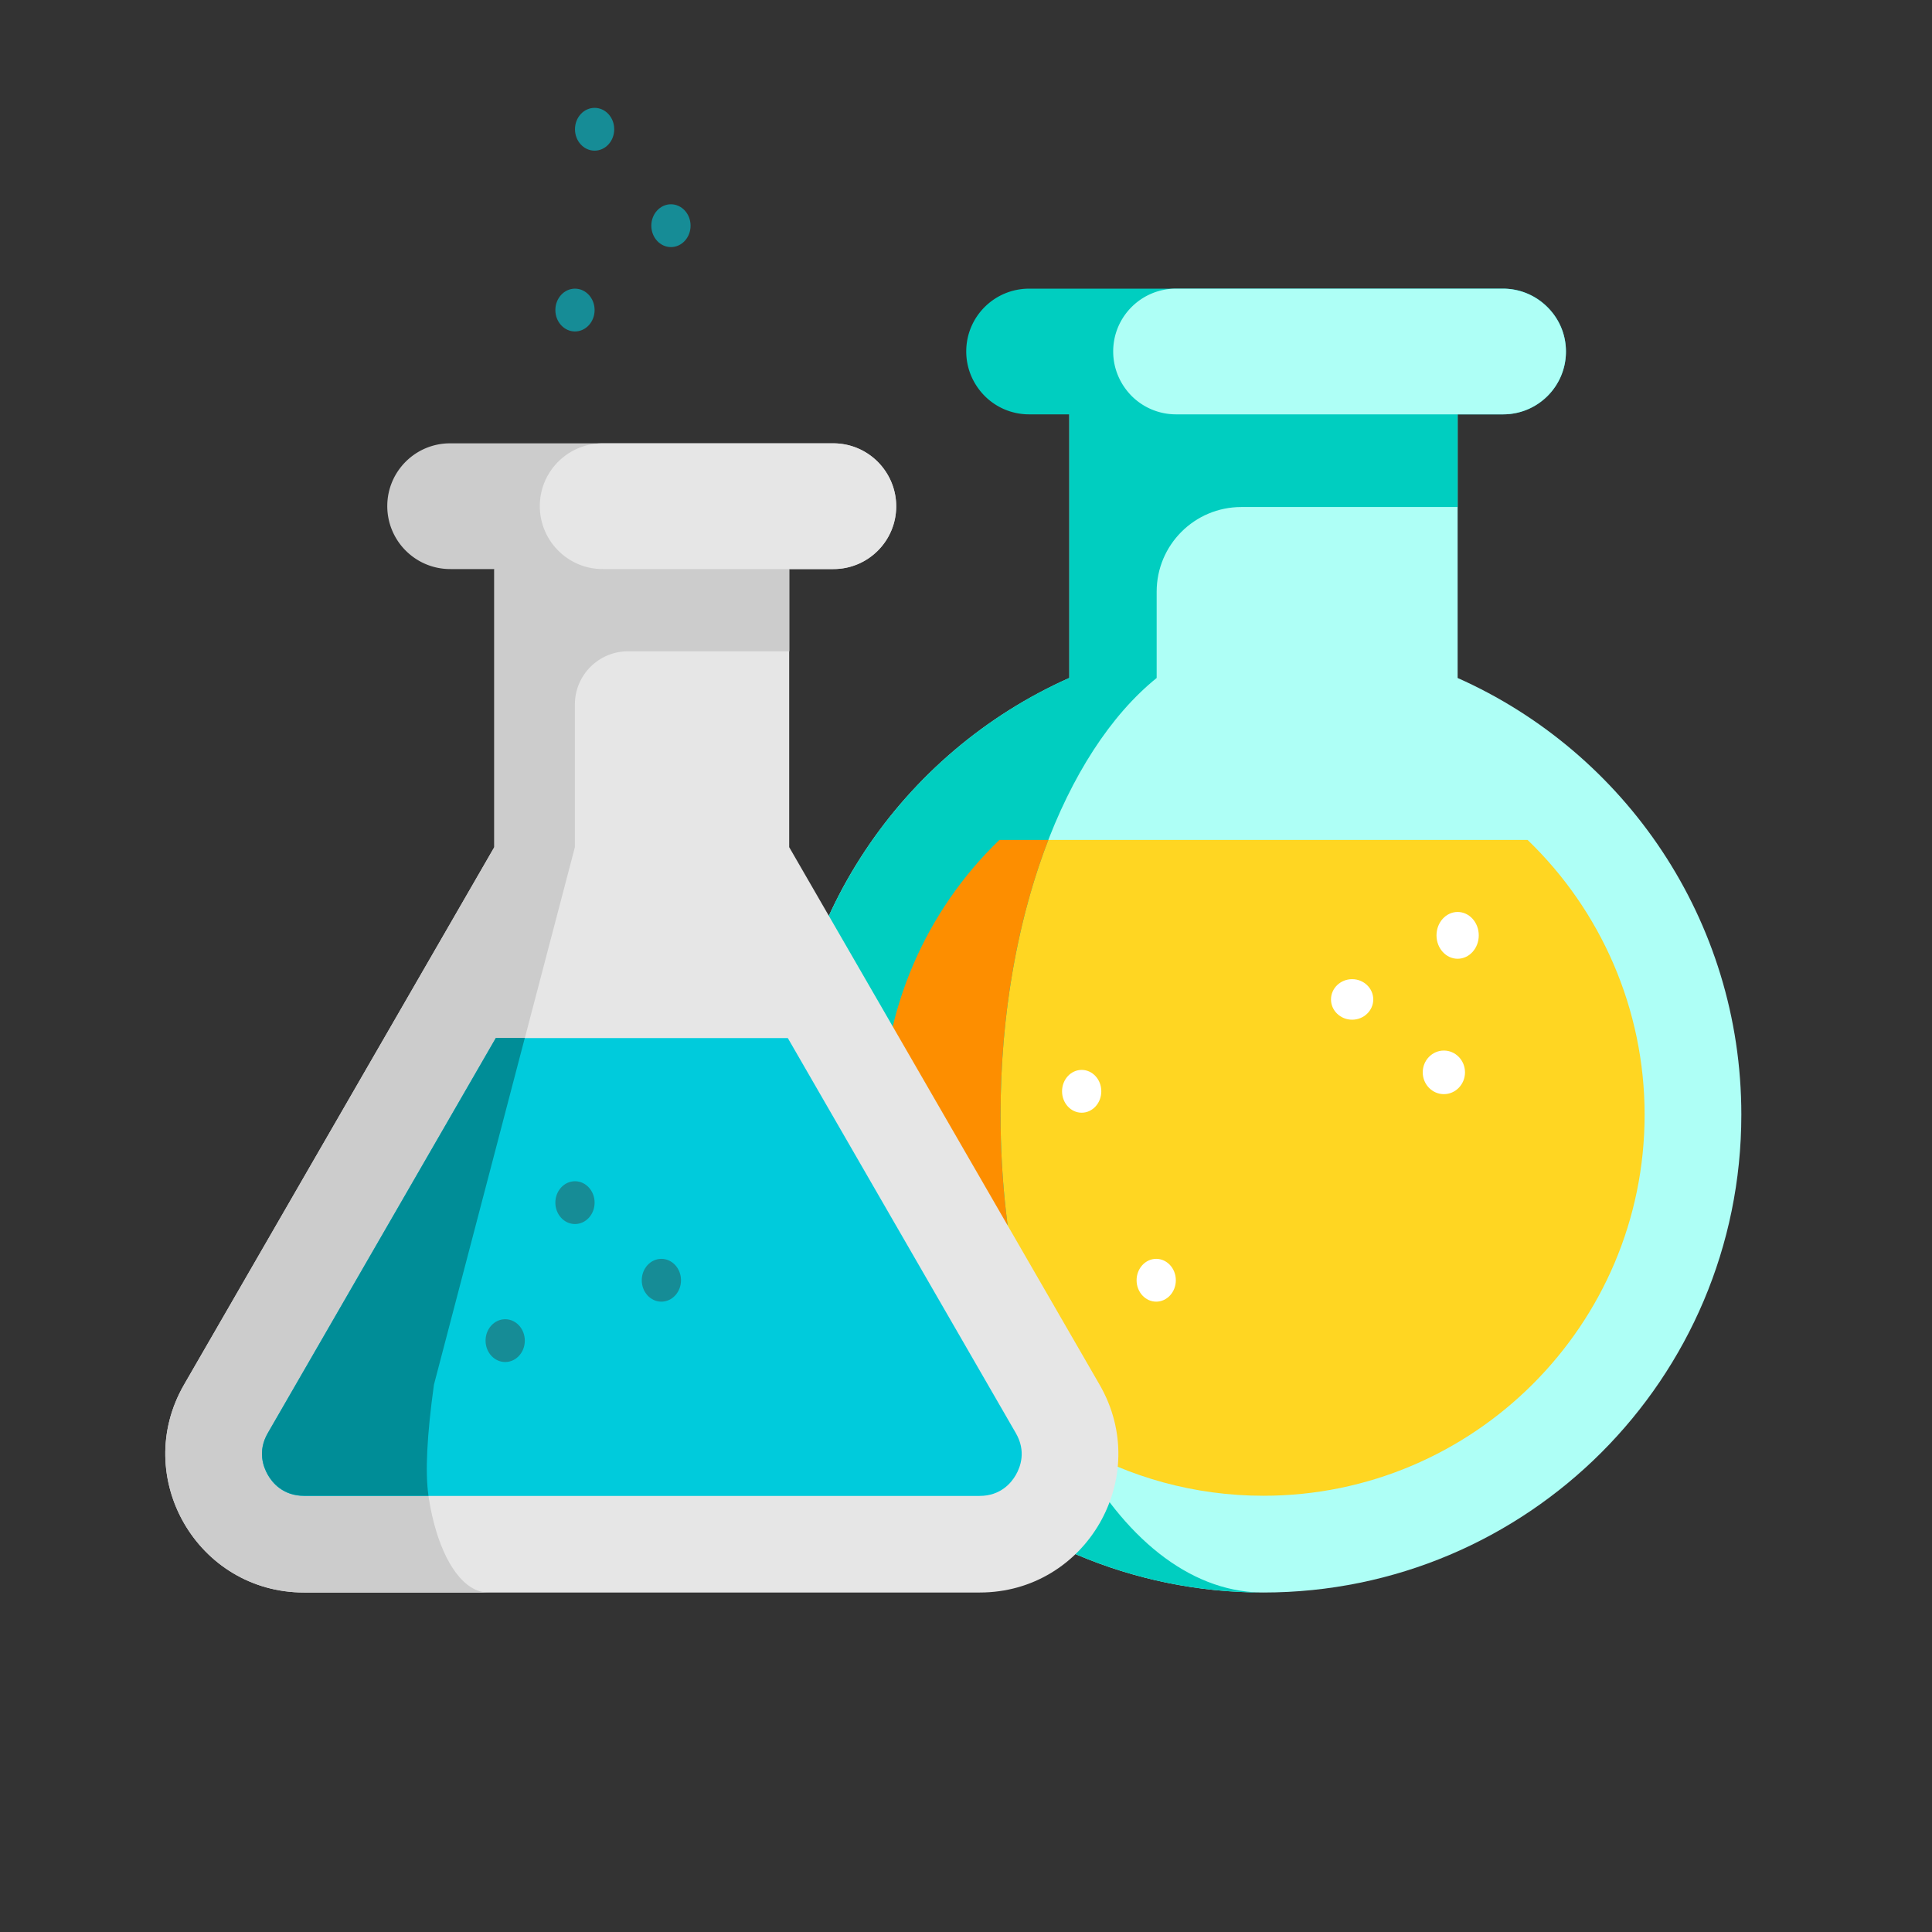  <svg
    xmlns="http://www.w3.org/2000/svg"
    xmlns:xlink="http://www.w3.org/1999/xlink"
    viewBox="0 0 640 640"
    class="flask"
  >
    <rect x="0" y="0" width="640" height="640" fill="#333333" stroke="none"/>
    <defs>
      <path
        id="a"
        d="M482.86 121.26H354.23v103.33c-55.37 24.63-93.98 80.13-93.98 144.67 0 87.41 70.87 158.28 158.28 158.28s158.31-70.87 158.31-158.28c0-64.54-38.61-120.04-93.98-144.67V121.26z"
      />
      <path
        id="b"
        d="M418.53 495.49c-22.91 0-44.38-6.14-62.95-16.84-37.81-21.81-63.29-62.69-63.29-109.39 0-34.9 14.49-67.62 38.78-91.03h174.95c24.34 23.41 38.78 56.09 38.78 91.03 0 69.6-56.63 126.23-126.27 126.23z"
      />
      <path
        id="c"
        d="M383.16 196c0-15.49 12.55-28.04 28.04-28.04h71.66v-30.7l-25.51-23.2-24.04-6.4-79.08 29.6v87.29c-55.37 24.67-93.98 80.17-93.98 144.71 0 87.03 70.28 157.69 157.18 158.28-47.62-1.1-85.98-71.54-85.98-158.28 0-64.54 21.22-120.04 51.71-144.67V196z"
      />
      <path
        id="d"
        d="M292.29 369.26c0-34.9 14.49-67.62 38.78-91.03h16.21c-9.97 25.73-15.83 57.14-15.83 91.03 0 42.45 9.18 80.97 24.17 109.39-37.85-21.81-63.33-62.69-63.33-109.39z"
      />
      <path
        id="e"
        d="M261.43 280.63v-92.12h-97.68v92.12C102.08 387.47 67.82 446.82 60.97 458.69c-17.64 30.62 4.42 68.85 39.75 68.85h223.83c35.28 0 57.39-38.23 39.7-68.85-13.71-23.74-47.98-83.09-102.82-178.06z"
      />
      <path
        id="f"
        d="M231.54 171.71l-57.31.58-10.48 16.22v92.12C102.08 387.47 67.82 446.82 60.97 458.69c-17.69 30.62 4.42 68.85 39.75 68.85h61.09c-16.04 0-26.06-38.23-18.06-68.85 3.11-11.87 18.68-71.22 46.69-178.06v-47.28c0-9.73 7.88-17.6 17.6-17.6h53.43v-27.24l-29.93-16.8z"
      />
      <path
        id="g"
        d="M276.08 188.51H149.14c-5.73 0-10.95-2.32-14.74-6.11a20.814 20.814 0 01-6.11-14.74c0-11.49 9.31-20.8 20.8-20.8H276c5.73 0 10.95 2.32 14.74 6.11 3.79 3.79 6.14 9.01 6.14 14.74 0 11.49-9.3 20.8-20.8 20.8z"
      />
      <path
        id="h"
        d="M276.08 188.51h-76.42c-5.77 0-10.94-2.32-14.73-6.11a20.814 20.814 0 01-6.11-14.74c0-11.49 9.31-20.8 20.8-20.8h76.42c5.73 0 10.95 2.32 14.74 6.11 3.75 3.79 6.1 9.01 6.1 14.74 0 11.49-9.3 20.8-20.8 20.8z"
      />
      <path
        id="i"
        d="M497.94 137.26H340.93a20.71 20.71 0 01-14.74-6.1c-3.75-3.79-6.11-8.97-6.11-14.74 0-11.49 9.31-20.8 20.85-20.8h156.96c5.73 0 10.95 2.32 14.74 6.11 3.79 3.79 6.11 8.96 6.11 14.73 0 11.5-9.31 20.8-20.8 20.8z"
      />
      <path
        id="j"
        d="M497.94 137.26H389.6a20.78 20.78 0 01-14.74-6.1c-3.74-3.79-6.1-8.97-6.1-14.74 0-11.49 9.3-20.8 20.8-20.8h108.29c5.73 0 10.95 2.32 14.74 6.11 3.83 3.79 6.15 8.96 6.15 14.73 0 11.5-9.31 20.8-20.8 20.8z"
      />
      <path
        id="k"
        d="M324.51 495.54H100.72c-6.95 0-10.53-4.34-12-6.95-1.48-2.57-3.5-7.83 0-13.85 5.03-8.73 30.21-52.35 75.53-130.87h96.72c45.32 78.52 70.5 122.14 75.54 130.87 3.49 6.02 1.51 11.24 0 13.85-1.48 2.61-5.06 6.95-12 6.95z"
      />
      <path
        id="l"
        d="M141.94 495.49h-41.22c-6.95 0-10.53-4.33-12-6.94-1.48-2.57-3.5-7.83 0-13.86 5.03-8.72 30.21-52.34 75.53-130.86h9.6l-30.1 114.86c-2.33 16.79-2.94 29.06-1.81 36.8z"
      />
      <path
        id="m"
        d="M364.82 361.51c0 3.91-2.91 7.09-6.5 7.09s-6.5-3.18-6.5-7.09c0-3.92 2.91-7.09 6.5-7.09s6.5 3.17 6.5 7.09z"
      />
      <path
        id="n"
        d="M389.51 424.1c0 3.92-2.92 7.09-6.5 7.09-3.59 0-6.5-3.17-6.5-7.09 0-3.91 2.91-7.09 6.5-7.09 3.58 0 6.5 3.18 6.5 7.09z"
      />
      <path
        id="o"
        d="M454.91 331.08c0 3.7-3.14 6.71-7 6.71s-7-3.01-7-6.71c0-3.71 3.14-6.72 7-6.72s7 3.01 7 6.72z"
      />
      <path
        id="p"
        d="M485.3 355.23c0 3.98-3.14 7.22-7 7.22s-7-3.24-7-7.22c0-3.99 3.14-7.22 7-7.22s7 3.23 7 7.22z"
      />
      <path
        id="q"
        d="M475.86 309.85c0 4.28 3.14 7.75 7 7.75 3.87 0 7-3.47 7-7.75 0-4.28-3.13-7.75-7-7.75-3.86 0-7 3.47-7 7.75z"
      />
      <path
        id="r"
        d="M173.85 444.1c0 3.92-2.91 7.09-6.5 7.09-3.58 0-6.5-3.17-6.5-7.09 0-3.91 2.92-7.09 6.5-7.09 3.59 0 6.5 3.18 6.5 7.09z"
      />
      <path
        id="s"
        d="M225.59 424.1c0 3.92-2.91 7.09-6.5 7.09s-6.5-3.17-6.5-7.09c0-3.91 2.91-7.09 6.5-7.09s6.5 3.18 6.5 7.09z"
      />
      <path
        id="t"
        d="M196.97 398.39c0 3.91-2.91 7.09-6.5 7.09s-6.5-3.18-6.5-7.09c0-3.91 2.91-7.09 6.5-7.09s6.5 3.18 6.5 7.09z"
      />
      <path
        id="u"
        d="M196.97 102.71c0 3.91-2.91 7.09-6.5 7.09s-6.5-3.18-6.5-7.09c0-3.91 2.91-7.09 6.5-7.09s6.5 3.18 6.5 7.09z"
      />
      <path
        id="v"
        d="M228.76 74.76c0 3.92-2.91 7.09-6.5 7.09s-6.5-3.17-6.5-7.09c0-3.91 2.91-7.09 6.5-7.09s6.5 3.18 6.5 7.09z"
      />
      <path
        id="w"
        d="M203.47 42.82c0 3.91-2.91 7.09-6.5 7.09s-6.5-3.18-6.5-7.09c0-3.92 2.91-7.09 6.5-7.09s6.5 3.17 6.5 7.09z"
      />
    </defs>
    <use xlink:href="#a" fill="#aefff6" />
    <use xlink:href="#a" fill-opacity="0" stroke="#000" stroke-opacity="0" />
    <use xlink:href="#b" fill="#ffd622" />
    <use xlink:href="#b" fill-opacity="0" stroke="#000" stroke-opacity="0" />
    <use xlink:href="#c" fill="#00cec0" />
    <use xlink:href="#c" fill-opacity="0" stroke="#000" stroke-opacity="0" />
    <use xlink:href="#d" fill="#fd8e00" />
    <use xlink:href="#d" fill-opacity="0" stroke="#000" stroke-opacity="0" />
    <use xlink:href="#e" fill="#e6e6e6" />
    <use xlink:href="#e" fill-opacity="0" stroke="#000" stroke-opacity="0" />
    <use xlink:href="#f" fill="#ccc" />
    <use xlink:href="#f" fill-opacity="0" stroke="#000" stroke-opacity="0" />
    <use xlink:href="#g" fill="#ccc" />
    <use xlink:href="#g" fill-opacity="0" stroke="#000" stroke-opacity="0" />
    <use xlink:href="#h" fill="#e6e6e6" />
    <use xlink:href="#h" fill-opacity="0" stroke="#000" stroke-opacity="0" />
    <use xlink:href="#i" fill="#00cec0" />
    <use xlink:href="#i" fill-opacity="0" stroke="#000" stroke-opacity="0" />
    <use xlink:href="#j" fill="#aefff6" />
    <use xlink:href="#j" fill-opacity="0" stroke="#000" stroke-opacity="0" />
    <use xlink:href="#k" fill="#00cbdc" />
    <use xlink:href="#k" fill-opacity="0" stroke="#000" stroke-opacity="0" />
    <use xlink:href="#l" fill="#008d97" />
    <use xlink:href="#l" fill-opacity="0" stroke="#000" stroke-opacity="0" />
    <g>
      <use xlink:href="#m" fill="#fff" />
    </g>
    <g>
      <use xlink:href="#n" fill="#fff" />
    </g>
    <g>
      <use xlink:href="#o" fill="#fff" />
    </g>
    <g>
      <use xlink:href="#p" fill="#fff" />
    </g>
    <g>
      <use xlink:href="#q" fill="#fff" />
    </g>
    <g>
      <use xlink:href="#r" fill="#168c96" />
    </g>
    <g>
      <use xlink:href="#s" fill="#168c96" />
    </g>
    <g>
      <use xlink:href="#t" fill="#168c96" />
    </g>
    <g>
      <use xlink:href="#u" fill="#168c96" />
    </g>
    <g>
      <use xlink:href="#v" fill="#168c96" />
    </g>
    <g>
      <use xlink:href="#w" fill="#168c96" />
    </g>
  </svg>
